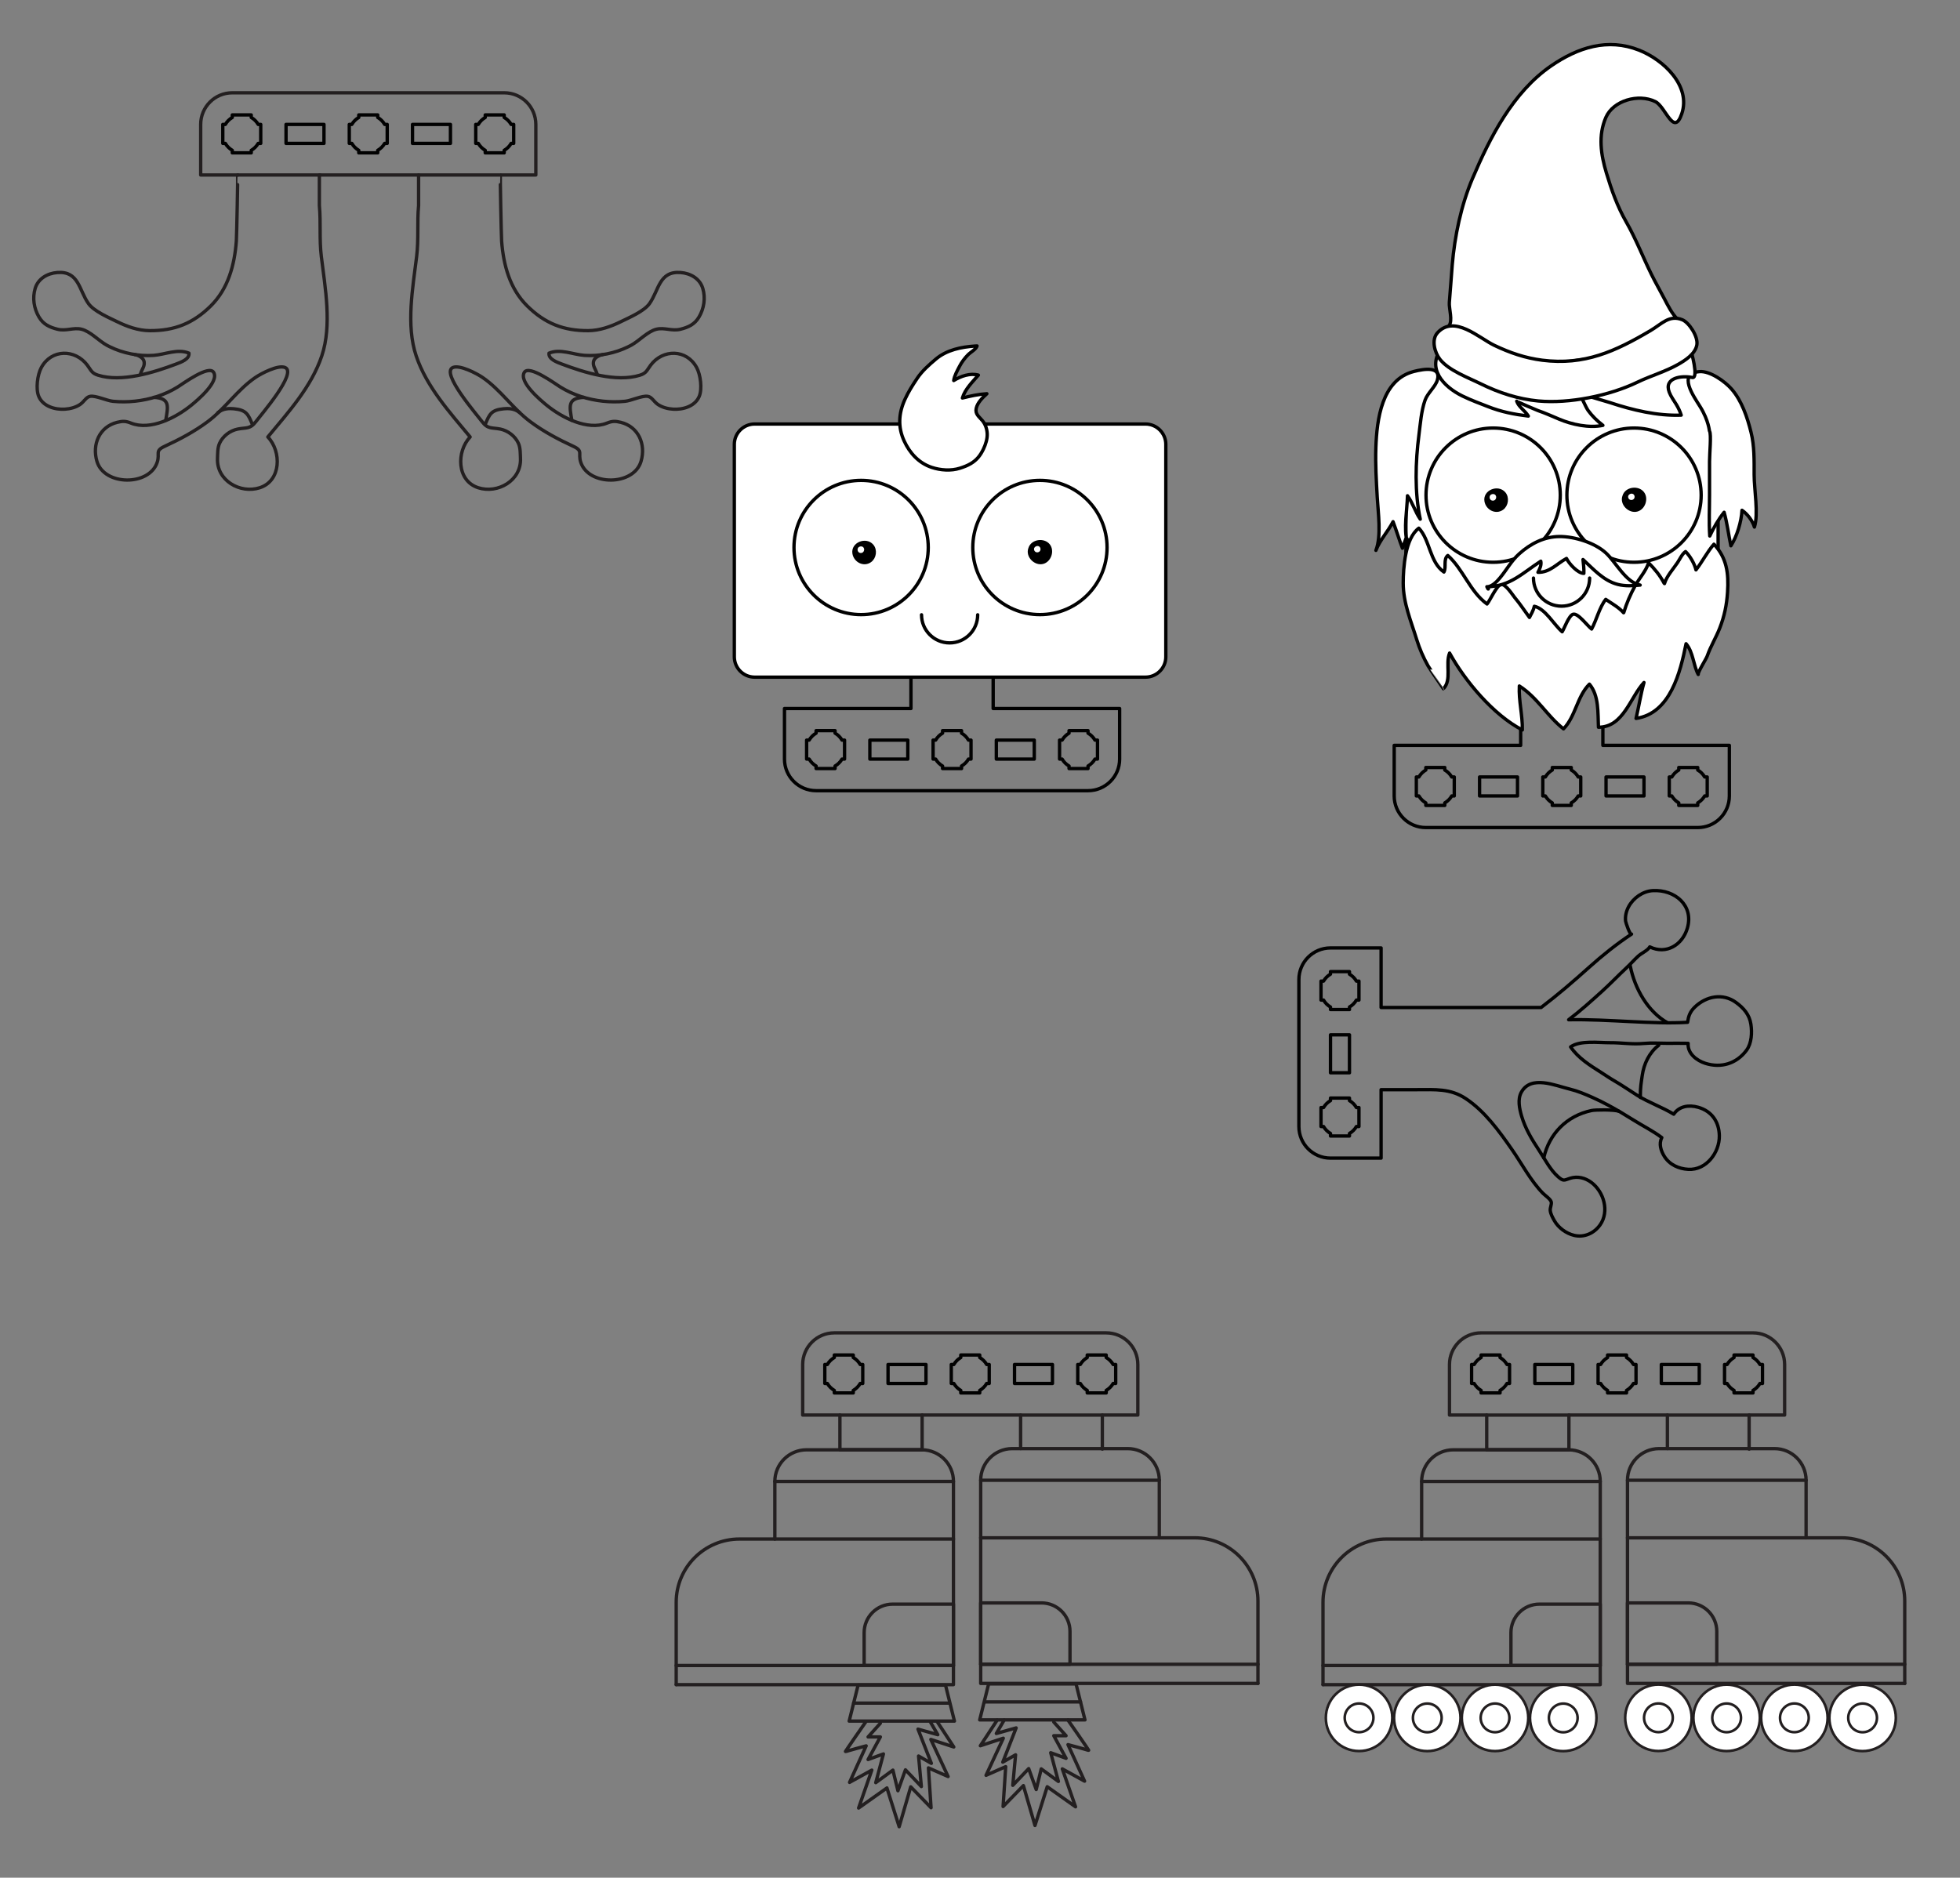 <?xml version="1.0" encoding="utf-8"?>
<!-- Generator: Adobe Illustrator 15.1.0, SVG Export Plug-In . SVG Version: 6.00 Build 0)  -->
<!DOCTYPE svg PUBLIC "-//W3C//DTD SVG 1.1//EN" "http://www.w3.org/Graphics/SVG/1.1/DTD/svg11.dtd">
<svg version="1.1" id="Layer_1" xmlns="http://www.w3.org/2000/svg" xmlns:xlink="http://www.w3.org/1999/xlink" x="0px" y="0px"
	 width="878.582px" height="841.89px" viewBox="0 0 878.582 841.89" enable-background="new 0 0 878.582 841.89"
	 xml:space="preserve">
<rect x="0" y="0" width="878.582" height="841.89" fill="#808080" stroke="none"/>
<path fill="none" stroke="#010101" stroke-width="1.5" stroke-linecap="round" stroke-linejoin="round" stroke-miterlimit="22.926" d="
	M609.158,505.091h-1.139c-0.747,1.291-1.823,2.367-3.113,3.114v1.138h-4.253h-4.252v-1.138c-1.291-0.747-2.366-1.823-3.113-3.114
	h-1.139v-4.252v-4.252h1.139c0.747-1.291,1.822-2.367,3.113-3.114v-1.138h4.252h4.253v1.138c1.29,0.747,2.366,1.823,3.113,3.114
	h1.139v4.252V505.091z"/>
<rect x="596.402" y="463.988" fill="none" stroke="#010101" stroke-width="1.5" stroke-linecap="round" stroke-linejoin="round" stroke-miterlimit="22.926" width="8.504" height="17.009"/>
<path fill="none" stroke="#010101" stroke-width="1.5" stroke-linecap="round" stroke-linejoin="round" stroke-miterlimit="22.926" d="
	M609.158,448.398h-1.139c-0.747,1.291-1.823,2.366-3.113,3.113v1.139h-4.253h-4.252v-1.139c-1.291-0.747-2.366-1.822-3.113-3.113
	h-1.139v-4.252v-4.253h1.139c0.747-1.29,1.822-2.366,3.113-3.113v-1.139h4.252h4.253v1.139c1.29,0.747,2.366,1.823,3.113,3.113
	h1.139v4.253V448.398z"/>
<path fill="none" stroke="#010101" stroke-width="1.5" stroke-linecap="round" stroke-linejoin="round" stroke-miterlimit="22.926" d="
	M361.569,331.841h1.138c0.747-1.291,1.823-2.367,3.114-3.114v-1.138h4.252h4.252v1.138c1.291,0.747,2.367,1.823,3.114,3.114h1.138
	v4.252v4.252h-1.138c-0.747,1.291-1.823,2.367-3.114,3.114v1.138h-4.252h-4.252v-1.138c-1.291-0.747-2.367-1.823-3.114-3.114h-1.138
	v-4.252V331.841z"/>
<rect x="389.916" y="331.842" fill="none" stroke="#010101" stroke-width="1.5" stroke-linecap="round" stroke-linejoin="round" stroke-miterlimit="22.926" width="17.008" height="8.504"/>
<rect x="446.609" y="331.842" fill="none" stroke="#010101" stroke-width="1.5" stroke-linecap="round" stroke-linejoin="round" stroke-miterlimit="22.926" width="17.008" height="8.504"/>
<path fill="none" stroke="#010101" stroke-width="1.5" stroke-linecap="round" stroke-linejoin="round" stroke-miterlimit="22.926" d="
	M474.955,331.841h1.139c0.746-1.291,1.822-2.367,3.113-3.114v-1.138h4.252h4.252v1.138c1.29,0.747,2.367,1.823,3.114,3.114h1.138
	v4.252v4.252h-1.138c-0.747,1.291-1.824,2.367-3.114,3.114v1.138h-4.252h-4.252v-1.138c-1.291-0.747-2.367-1.823-3.113-3.114h-1.139
	v-4.252V331.841z"/>
<path fill="none" stroke="#010101" stroke-width="1.5" stroke-linecap="round" stroke-linejoin="round" stroke-miterlimit="22.926" d="
	M445.191,301.695v15.973h56.693v22.677c0,7.826-6.348,14.173-14.173,14.173H365.821c-7.826,0-14.173-6.347-14.173-14.173v-22.677
	h56.693v-15.973"/>
<path fill="none" stroke="#010101" stroke-width="1.5" stroke-linecap="round" stroke-linejoin="round" stroke-miterlimit="22.926" d="
	M418.262,331.841h1.138c0.747-1.291,1.823-2.367,3.114-3.114v-1.138h4.252h4.252v1.138c1.291,0.747,2.367,1.823,3.114,3.114h1.138
	v4.252v4.252h-1.138c-0.747,1.291-1.823,2.367-3.114,3.114v1.138h-4.252h-4.252v-1.138c-1.291-0.747-2.367-1.823-3.114-3.114h-1.138
	v-4.252V331.841z"/>
<path fill="#FFFFFF" d="M513.484,190.119H338.267c-5.005,0-9.1,4.095-9.1,9.1v95.29c0,5.005,4.095,9.1,9.1,9.1h175.218
	c5.005,0,9.101-4.095,9.101-9.1v-95.29C522.585,194.214,518.489,190.119,513.484,190.119"/>
<path fill="none" stroke="#000000" stroke-width="1.5" stroke-linecap="round" stroke-linejoin="round" stroke-miterlimit="22.926" d="
	M513.484,190.119H338.267c-5.005,0-9.1,4.095-9.1,9.1v95.29c0,5.005,4.095,9.1,9.1,9.1h175.218c5.005,0,9.101-4.095,9.101-9.1
	v-95.29C522.585,194.214,518.489,190.119,513.484,190.119z"/>
<path d="M390.167,251.634c-2.985,2.139-6.979,0.028-7.571-3.463c-0.769-4.525,5.567-7.035,8.476-3.66
	C392.825,246.547,392.368,250.057,390.167,251.634"/>
<path fill="none" stroke="#000000" stroke-miterlimit="10" d="M390.167,251.634c-2.985,2.139-6.979,0.028-7.571-3.463
	c-0.769-4.525,5.567-7.035,8.476-3.66C392.825,246.547,392.368,250.057,390.167,251.634z"/>
<path fill="#FFFFFF" d="M387.309,245.971c-0.186-0.671-0.88-1.178-1.798-0.926c-1.854,0.509-1.219,3.236,0.708,2.865
	C387.095,247.74,387.521,246.735,387.309,245.971"/>
<path d="M470.818,249.035c-0.525,1.557-1.705,2.894-3.306,3.319c-3.491,0.928-7.397-2.906-6.053-6.474
	c1.091-3.656,6.522-4.341,8.739-1.487C471.214,245.7,471.343,247.478,470.818,249.035"/>
<path fill="none" stroke="#000000" stroke-miterlimit="10" d="M470.818,249.035c-0.525,1.557-1.705,2.894-3.306,3.319
	c-3.491,0.928-7.397-2.906-6.053-6.474c1.091-3.656,6.522-4.341,8.739-1.487C471.214,245.7,471.343,247.478,470.818,249.035z"/>
<path fill="#FFFFFF" d="M464.078,245.141c0.492-0.37,1.192-0.478,1.719-0.127c0.726,0.483,0.822,1.581,0.228,2.207
	c-0.46,0.484-1.269,0.588-1.836,0.237c-0.378-0.234-0.622-0.654-0.677-1.091C463.45,245.865,463.678,245.442,464.078,245.141"/>
<circle fill="none" stroke="#010101" stroke-width="1.5" stroke-linecap="round" stroke-linejoin="round" stroke-miterlimit="22.926" cx="386.002" cy="245.479" r="30.094"/>
<circle fill="none" stroke="#010101" stroke-width="1.5" stroke-linecap="round" stroke-linejoin="round" stroke-miterlimit="22.926" cx="466.154" cy="245.479" r="30.094"/>
<path fill="none" stroke="#010101" stroke-width="1.5" stroke-linecap="round" stroke-linejoin="round" stroke-miterlimit="22.926" d="
	M438.256,275.656L438.256,275.656c0,6.959-5.641,12.6-12.6,12.6h0.022c-6.959,0-12.6-5.641-12.6-12.6"/>
<path fill="none" stroke="#010101" stroke-width="1.5" stroke-linecap="round" stroke-linejoin="round" stroke-miterlimit="22.926" d="
	M500.118,620.296h-1.139c-0.747,1.291-1.822,2.367-3.113,3.114v1.138h-4.252h-4.252v-1.138c-1.29-0.747-2.367-1.823-3.114-3.114
	h-1.139v-4.252v-4.252h1.139c0.747-1.29,1.824-2.367,3.114-3.114v-1.138h4.252h4.252v1.138c1.291,0.747,2.366,1.824,3.113,3.114
	h1.139v4.252V620.296z"/>
<rect x="454.763" y="611.792" fill="none" stroke="#010101" stroke-width="1.5" stroke-linecap="round" stroke-linejoin="round" stroke-miterlimit="22.926" width="17.009" height="8.504"/>
<rect x="398.071" y="611.792" fill="none" stroke="#010101" stroke-width="1.5" stroke-linecap="round" stroke-linejoin="round" stroke-miterlimit="22.926" width="17.008" height="8.504"/>
<path fill="none" stroke="#010101" stroke-width="1.5" stroke-linecap="round" stroke-linejoin="round" stroke-miterlimit="22.926" d="
	M386.732,620.296h-1.138c-0.747,1.291-1.823,2.367-3.114,3.114v1.138h-4.252h-4.252v-1.138c-1.29-0.747-2.367-1.823-3.114-3.114
	h-1.138v-4.252v-4.252h1.138c0.747-1.29,1.824-2.367,3.114-3.114v-1.138h4.252h4.252v1.138c1.291,0.747,2.367,1.824,3.114,3.114
	h1.138v4.252V620.296z"/>
<path fill="none" stroke="#010101" stroke-width="1.5" stroke-linecap="round" stroke-linejoin="round" stroke-miterlimit="22.926" d="
	M443.425,620.296h-1.138c-0.747,1.291-1.823,2.367-3.114,3.114v1.138h-4.252h-4.252v-1.138c-1.29-0.747-2.367-1.823-3.114-3.114
	h-1.138v-4.252v-4.252h1.138c0.747-1.29,1.824-2.367,3.114-3.114v-1.138h4.252h4.252v1.138c1.291,0.747,2.367,1.824,3.114,3.114
	h1.138v4.252V620.296z"/>
<path fill="none" stroke="#231F20" stroke-width="1.5" stroke-linecap="round" stroke-linejoin="round" stroke-miterlimit="22.926" d="
	M494.13,649.721v-15.26h15.91v-22.67c0-7.83-6.34-14.181-14.17-14.181H373.98c-7.83,0-14.17,6.351-14.17,14.181v22.67h16.69v15.59
	h36.85v-15.59h44.14v15.015"/>
<line fill="none" stroke="#231F20" stroke-width="1.5" stroke-linecap="round" stroke-linejoin="round" stroke-miterlimit="22.926" x1="376.566" y1="650.056" x2="413.276" y2="650.056"/>
<line fill="none" stroke="#231F20" stroke-width="1.5" stroke-linecap="round" stroke-linejoin="round" stroke-miterlimit="22.926" x1="376.496" y1="634.466" x2="413.346" y2="634.466"/>
<line fill="none" stroke="#231F20" stroke-width="1.5" stroke-linecap="round" stroke-linejoin="round" stroke-miterlimit="22.926" x1="457.486" y1="634.466" x2="494.126" y2="634.466"/>
<path fill="none" stroke="#231F20" stroke-width="1.5" stroke-linecap="round" stroke-linejoin="round" stroke-miterlimit="22.926" d="
	M427.391,664.231v82.52h-124.28v-28.35c0-15.65,12.7-28.35,28.35-28.35h15.87v-25.82c0-7.83,6.35-14.18,14.18-14.18h51.84
	C421.121,650.132,427.391,656.451,427.391,664.231z"/>
<line fill="none" stroke="#231F20" stroke-width="1.5" stroke-linecap="round" stroke-linejoin="round" stroke-miterlimit="22.926" x1="347.331" y1="690.052" x2="427.391" y2="690.052"/>
<path fill="none" stroke="#231F20" stroke-width="1.5" stroke-linecap="round" stroke-linejoin="round" stroke-miterlimit="22.926" d="
	M427.388,719.242h-27.261c-7.05,0-12.766,5.716-12.766,12.767v14.743h40.027V719.242z"/>
<line fill="none" stroke="#231F20" stroke-width="1.5" stroke-linecap="round" stroke-linejoin="round" stroke-miterlimit="22.926" x1="347.331" y1="664.231" x2="427.388" y2="664.231"/>
<line fill="none" stroke="#231F20" stroke-width="1.5" stroke-linecap="round" stroke-linejoin="round" stroke-miterlimit="22.926" x1="303.11" y1="746.751" x2="303.11" y2="755.334"/>
<polyline fill="none" stroke="#231F20" stroke-width="1.5" stroke-linecap="round" stroke-linejoin="round" stroke-miterlimit="22.926" points="
	303.11,755.335 427.388,755.335 427.388,746.752 "/>
<polygon fill="none" stroke="#231F20" stroke-width="1.5" stroke-linecap="round" stroke-linejoin="round" stroke-miterlimit="22.926" points="
	427.833,771.686 380.646,771.686 384.646,755.557 423.833,755.557 "/>
<line fill="none" stroke="#231F20" stroke-width="1.5" stroke-linecap="round" stroke-linejoin="round" stroke-miterlimit="22.926" x1="382.646" y1="763.621" x2="425.5" y2="763.621"/>
<path fill="none" stroke="#231F20" stroke-width="1.5" stroke-linecap="round" stroke-linejoin="round" stroke-miterlimit="22.926" d="
	M388.264,771.783c0,0-9.696,13.875-9.304,13.625c0.392-0.25,9.304-2.625,9.304-2.625l-7.443,16.375l9.978-5.5l-5.925,17l12.694-9
	l5.485,17.375l5.191-17.875l9.108,9.375l-1.175-17.875l8.814,3.875l-7.737-16.625l10.284,3.375l-7.542-11.5"/>
<path fill="none" stroke="#231F20" stroke-width="1.5" stroke-linecap="round" stroke-linejoin="round" stroke-miterlimit="22.926" d="
	M394.625,772.658c-0.375,0.375-5.5,6.125-5.5,6.125h5.5l-5.5,10.125l6.875-2.5l-3.438,12.875l7.688-5.625l2.25,9.25l3.375-9.375
	l7.125,7.5l-1.25-13.688l5.732,3.281l-5.982-15.344l8.875,2.5l-3.5-6"/>
<path fill="none" stroke="#231F20" stroke-width="1.5" stroke-linecap="round" stroke-linejoin="round" stroke-miterlimit="22.926" d="
	M439.6,663.687v82.52h124.28v-28.35c0-15.65-12.7-28.35-28.351-28.35h-15.87v-25.82c0-7.83-6.35-14.18-14.18-14.18h-51.84
	C445.869,649.587,439.6,655.906,439.6,663.687z"/>
<line fill="none" stroke="#231F20" stroke-width="1.5" stroke-linecap="round" stroke-linejoin="round" stroke-miterlimit="22.926" x1="519.659" y1="689.507" x2="439.6" y2="689.507"/>
<path fill="none" stroke="#231F20" stroke-width="1.5" stroke-linecap="round" stroke-linejoin="round" stroke-miterlimit="22.926" d="
	M439.603,718.697h27.261c7.05,0,12.766,5.716,12.766,12.767v14.743h-40.027V718.697z"/>
<line fill="none" stroke="#231F20" stroke-width="1.5" stroke-linecap="round" stroke-linejoin="round" stroke-miterlimit="22.926" x1="519.659" y1="663.687" x2="439.603" y2="663.687"/>
<line fill="none" stroke="#231F20" stroke-width="1.5" stroke-linecap="round" stroke-linejoin="round" stroke-miterlimit="22.926" x1="563.88" y1="746.206" x2="563.88" y2="754.789"/>
<polyline fill="none" stroke="#231F20" stroke-width="1.5" stroke-linecap="round" stroke-linejoin="round" stroke-miterlimit="22.926" points="
	563.88,754.79 439.603,754.79 439.603,746.207 "/>
<polygon fill="none" stroke="#231F20" stroke-width="1.5" stroke-linecap="round" stroke-linejoin="round" stroke-miterlimit="22.926" points="
	439.158,771.141 486.345,771.141 482.345,755.012 443.158,755.012 "/>
<line fill="none" stroke="#231F20" stroke-width="1.5" stroke-linecap="round" stroke-linejoin="round" stroke-miterlimit="22.926" x1="484.345" y1="763.076" x2="441.49" y2="763.076"/>
<path fill="none" stroke="#231F20" stroke-width="1.5" stroke-linecap="round" stroke-linejoin="round" stroke-miterlimit="22.926" d="
	M478.727,771.237c0,0,9.696,13.875,9.304,13.625c-0.391-0.25-9.304-2.625-9.304-2.625l7.443,16.375l-9.979-5.5l5.926,17l-12.694-9
	l-5.485,17.375l-5.19-17.875l-9.108,9.375l1.175-17.875L442,795.987l7.736-16.625l-10.284,3.375l7.542-11.5"/>
<path fill="none" stroke="#231F20" stroke-width="1.5" stroke-linecap="round" stroke-linejoin="round" stroke-miterlimit="22.926" d="
	M472.365,772.112c0.375,0.375,5.5,6.125,5.5,6.125h-5.5l5.5,10.125l-6.875-2.5l3.438,12.875l-7.688-5.625l-2.25,9.25l-3.375-9.375
	l-7.125,7.5l1.25-13.687l-5.731,3.281l5.981-15.345l-8.875,2.5l3.5-6"/>
<path fill="none" stroke="#010101" stroke-width="1.5" stroke-linecap="round" stroke-linejoin="round" stroke-miterlimit="22.926" d="
	M790.048,620.296h-1.139c-0.747,1.291-1.823,2.367-3.114,3.114v1.138h-4.252h-4.252v-1.138c-1.29-0.747-2.366-1.823-3.113-3.114
	h-1.139v-4.252v-4.252h1.139c0.747-1.29,1.823-2.367,3.113-3.114v-1.138h4.252h4.252v1.138c1.291,0.747,2.367,1.824,3.114,3.114
	h1.139v4.252V620.296z"/>
<rect x="744.693" y="611.792" fill="none" stroke="#010101" stroke-width="1.5" stroke-linecap="round" stroke-linejoin="round" stroke-miterlimit="22.926" width="17.008" height="8.504"/>
<rect x="688" y="611.792" fill="none" stroke="#010101" stroke-width="1.5" stroke-linecap="round" stroke-linejoin="round" stroke-miterlimit="22.926" width="17.008" height="8.504"/>
<path fill="none" stroke="#010101" stroke-width="1.5" stroke-linecap="round" stroke-linejoin="round" stroke-miterlimit="22.926" d="
	M676.662,620.296h-1.139c-0.747,1.291-1.823,2.367-3.114,3.114v1.138h-4.252h-4.252v-1.138c-1.29-0.747-2.366-1.823-3.113-3.114
	h-1.139v-4.252v-4.252h1.139c0.747-1.29,1.823-2.367,3.113-3.114v-1.138h4.252h4.252v1.138c1.291,0.747,2.367,1.824,3.114,3.114
	h1.139v4.252V620.296z"/>
<path fill="none" stroke="#010101" stroke-width="1.5" stroke-linecap="round" stroke-linejoin="round" stroke-miterlimit="22.926" d="
	M733.354,620.296h-1.138c-0.747,1.291-1.823,2.367-3.114,3.114v1.138h-4.252h-4.252v-1.138c-1.291-0.747-2.367-1.823-3.114-3.114
	h-1.138v-4.252v-4.252h1.138c0.747-1.29,1.823-2.367,3.114-3.114v-1.138h4.252h4.252v1.138c1.291,0.747,2.367,1.824,3.114,3.114
	h1.138v4.252V620.296z"/>
<path fill="none" stroke="#231F20" stroke-width="1.5" stroke-linecap="round" stroke-linejoin="round" stroke-miterlimit="22.926" d="
	M784.06,649.721v-15.26h15.91v-22.67c0-7.83-6.341-14.18-14.17-14.18H663.909c-7.83,0-14.17,6.35-14.17,14.18v22.67h16.69v15.59
	h36.85v-15.59h44.14v15.015"/>
<line fill="none" stroke="#231F20" stroke-width="1.5" stroke-linecap="round" stroke-linejoin="round" stroke-miterlimit="22.926" x1="666.496" y1="650.056" x2="703.206" y2="650.056"/>
<line fill="none" stroke="#231F20" stroke-width="1.5" stroke-linecap="round" stroke-linejoin="round" stroke-miterlimit="22.926" x1="666.426" y1="634.466" x2="703.275" y2="634.466"/>
<line fill="none" stroke="#231F20" stroke-width="1.5" stroke-linecap="round" stroke-linejoin="round" stroke-miterlimit="22.926" x1="747.416" y1="634.466" x2="784.056" y2="634.466"/>
<path fill="none" stroke="#231F20" stroke-width="1.5" stroke-linecap="round" stroke-linejoin="round" stroke-miterlimit="22.926" d="
	M717.32,664.231v82.52H593.04v-28.35c0-15.65,12.7-28.35,28.351-28.35h15.87v-25.82c0-7.83,6.35-14.18,14.18-14.18h51.84
	C711.051,650.132,717.32,656.451,717.32,664.231z"/>
<line fill="none" stroke="#231F20" stroke-width="1.5" stroke-linecap="round" stroke-linejoin="round" stroke-miterlimit="22.926" x1="637.261" y1="690.052" x2="717.32" y2="690.052"/>
<path fill="none" stroke="#231F20" stroke-width="1.5" stroke-linecap="round" stroke-linejoin="round" stroke-miterlimit="22.926" d="
	M717.317,719.242h-27.262c-7.05,0-12.766,5.716-12.766,12.767v14.743h40.027V719.242z"/>
<line fill="none" stroke="#231F20" stroke-width="1.5" stroke-linecap="round" stroke-linejoin="round" stroke-miterlimit="22.926" x1="637.261" y1="664.231" x2="717.317" y2="664.231"/>
<line fill="none" stroke="#231F20" stroke-width="1.5" stroke-linecap="round" stroke-linejoin="round" stroke-miterlimit="22.926" x1="593.04" y1="746.751" x2="593.04" y2="755.334"/>
<polyline fill="none" stroke="#231F20" stroke-width="1.5" stroke-linecap="round" stroke-linejoin="round" stroke-miterlimit="22.926" points="
	593.04,755.335 717.317,755.335 717.317,746.752 "/>
<path fill="none" stroke="#231F20" stroke-width="1.5" stroke-linecap="round" stroke-linejoin="round" stroke-miterlimit="22.926" d="
	M729.529,663.687v82.52h124.279v-28.35c0-15.65-12.699-28.35-28.35-28.35h-15.87v-25.82c0-7.83-6.35-14.18-14.18-14.18h-51.84
	C735.799,649.587,729.529,655.906,729.529,663.687z"/>
<line fill="none" stroke="#231F20" stroke-width="1.5" stroke-linecap="round" stroke-linejoin="round" stroke-miterlimit="22.926" x1="809.589" y1="689.507" x2="729.529" y2="689.507"/>
<path fill="none" stroke="#231F20" stroke-width="1.5" stroke-linecap="round" stroke-linejoin="round" stroke-miterlimit="22.926" d="
	M729.532,718.697h27.261c7.051,0,12.767,5.716,12.767,12.767v14.743h-40.027V718.697z"/>
<line fill="none" stroke="#231F20" stroke-width="1.5" stroke-linecap="round" stroke-linejoin="round" stroke-miterlimit="22.926" x1="809.589" y1="663.687" x2="729.532" y2="663.687"/>
<line fill="none" stroke="#231F20" stroke-width="1.5" stroke-linecap="round" stroke-linejoin="round" stroke-miterlimit="22.926" x1="853.81" y1="746.206" x2="853.81" y2="754.789"/>
<polyline fill="none" stroke="#231F20" stroke-width="1.5" stroke-linecap="round" stroke-linejoin="round" stroke-miterlimit="22.926" points="
	853.81,754.79 729.532,754.79 729.532,746.207 "/>
<g>
	<defs>
		<rect id="SVGID_1_" x="685.262" y="754.79" width="30.95" height="30.95"/>
	</defs>
	<clipPath id="SVGID_2_">
		<use xlink:href="#SVGID_1_"  overflow="visible"/>
	</clipPath>
	<path clip-path="url(#SVGID_2_)" fill="#FFFFFF" d="M715.63,770.265c0,8.225-6.667,14.894-14.893,14.894
		s-14.894-6.669-14.894-14.894s6.668-14.894,14.894-14.894S715.63,762.04,715.63,770.265"/>
	
		<circle clip-path="url(#SVGID_2_)" fill="none" stroke="#231F20" stroke-width="1.164" stroke-linecap="round" stroke-linejoin="round" stroke-miterlimit="22.926" cx="700.737" cy="770.265" r="14.893"/>
	<path clip-path="url(#SVGID_2_)" fill="#FFFFFF" d="M707.175,770.265c0,3.556-2.882,6.438-6.438,6.438s-6.438-2.882-6.438-6.438
		c0-3.555,2.882-6.437,6.438-6.437S707.175,766.71,707.175,770.265"/>
	
		<circle clip-path="url(#SVGID_2_)" fill="none" stroke="#231F20" stroke-width="1.164" stroke-linecap="round" stroke-linejoin="round" stroke-miterlimit="22.926" cx="700.737" cy="770.265" r="6.438"/>
</g>
<g>
	<defs>
		<rect id="SVGID_3_" x="654.683" y="754.763" width="30.95" height="30.95"/>
	</defs>
	<clipPath id="SVGID_4_">
		<use xlink:href="#SVGID_3_"  overflow="visible"/>
	</clipPath>
	<path clip-path="url(#SVGID_4_)" fill="#FFFFFF" d="M685.051,770.237c0,8.226-6.668,14.894-14.894,14.894
		c-8.225,0-14.893-6.668-14.893-14.894c0-8.225,6.668-14.893,14.893-14.893C678.383,755.345,685.051,762.013,685.051,770.237"/>
	
		<circle clip-path="url(#SVGID_4_)" fill="none" stroke="#231F20" stroke-width="1.164" stroke-linecap="round" stroke-linejoin="round" stroke-miterlimit="22.926" cx="670.158" cy="770.237" r="14.893"/>
	<path clip-path="url(#SVGID_4_)" fill="#FFFFFF" d="M676.595,770.237c0,3.556-2.882,6.438-6.437,6.438
		c-3.556,0-6.438-2.882-6.438-6.438c0-3.555,2.883-6.437,6.438-6.437C673.713,763.801,676.595,766.683,676.595,770.237"/>
	
		<circle clip-path="url(#SVGID_4_)" fill="none" stroke="#231F20" stroke-width="1.164" stroke-linecap="round" stroke-linejoin="round" stroke-miterlimit="22.926" cx="670.157" cy="770.237" r="6.438"/>
</g>
<g>
	<defs>
		<rect id="SVGID_5_" x="624.314" y="754.776" width="30.95" height="30.95"/>
	</defs>
	<clipPath id="SVGID_6_">
		<use xlink:href="#SVGID_5_"  overflow="visible"/>
	</clipPath>
	<path clip-path="url(#SVGID_6_)" fill="#FFFFFF" d="M654.683,770.251c0,8.226-6.668,14.894-14.894,14.894
		c-8.225,0-14.893-6.668-14.893-14.894c0-8.225,6.668-14.893,14.893-14.893C648.015,755.358,654.683,762.026,654.683,770.251"/>
	
		<circle clip-path="url(#SVGID_6_)" fill="none" stroke="#231F20" stroke-width="1.164" stroke-linecap="round" stroke-linejoin="round" stroke-miterlimit="22.926" cx="639.79" cy="770.251" r="14.893"/>
	<path clip-path="url(#SVGID_6_)" fill="#FFFFFF" d="M646.227,770.251c0,3.556-2.882,6.438-6.437,6.438
		c-3.556,0-6.438-2.882-6.438-6.438c0-3.555,2.883-6.437,6.438-6.437C643.345,763.814,646.227,766.696,646.227,770.251"/>
	
		<circle clip-path="url(#SVGID_6_)" fill="none" stroke="#231F20" stroke-width="1.164" stroke-linecap="round" stroke-linejoin="round" stroke-miterlimit="22.926" cx="639.789" cy="770.251" r="6.438"/>
</g>
<g>
	<defs>
		<rect id="SVGID_7_" x="593.734" y="754.749" width="30.951" height="30.95"/>
	</defs>
	<clipPath id="SVGID_8_">
		<use xlink:href="#SVGID_7_"  overflow="visible"/>
	</clipPath>
	<path clip-path="url(#SVGID_8_)" fill="#FFFFFF" d="M624.104,770.224c0,8.226-6.668,14.894-14.894,14.894
		s-14.894-6.668-14.894-14.894c0-8.225,6.668-14.893,14.894-14.893S624.104,761.999,624.104,770.224"/>
	
		<circle clip-path="url(#SVGID_8_)" fill="none" stroke="#231F20" stroke-width="1.164" stroke-linecap="round" stroke-linejoin="round" stroke-miterlimit="22.926" cx="609.21" cy="770.224" r="14.894"/>
	<path clip-path="url(#SVGID_8_)" fill="#FFFFFF" d="M615.647,770.224c0,3.556-2.882,6.438-6.438,6.438
		c-3.555,0-6.438-2.882-6.438-6.438c0-3.555,2.883-6.437,6.438-6.437C612.766,763.787,615.647,766.669,615.647,770.224"/>
	
		<circle clip-path="url(#SVGID_8_)" fill="none" stroke="#231F20" stroke-width="1.164" stroke-linecap="round" stroke-linejoin="round" stroke-miterlimit="22.926" cx="609.21" cy="770.224" r="6.438"/>
</g>
<g>
	<defs>
		<rect id="SVGID_9_" x="819.446" y="754.77" width="30.95" height="30.95"/>
	</defs>
	<clipPath id="SVGID_10_">
		<use xlink:href="#SVGID_9_"  overflow="visible"/>
	</clipPath>
	<path clip-path="url(#SVGID_10_)" fill="#FFFFFF" d="M849.814,770.244c0,8.226-6.668,14.894-14.894,14.894
		c-8.225,0-14.894-6.668-14.894-14.894c0-8.225,6.669-14.893,14.894-14.893C843.146,755.352,849.814,762.02,849.814,770.244"/>
	
		<circle clip-path="url(#SVGID_10_)" fill="none" stroke="#231F20" stroke-width="1.164" stroke-linecap="round" stroke-linejoin="round" stroke-miterlimit="22.926" cx="834.921" cy="770.244" r="14.894"/>
	<path clip-path="url(#SVGID_10_)" fill="#FFFFFF" d="M841.358,770.244c0,3.556-2.882,6.438-6.437,6.438
		c-3.556,0-6.438-2.882-6.438-6.438c0-3.555,2.883-6.437,6.438-6.437C838.477,763.808,841.358,766.689,841.358,770.244"/>
	
		<circle clip-path="url(#SVGID_10_)" fill="none" stroke="#231F20" stroke-width="1.164" stroke-linecap="round" stroke-linejoin="round" stroke-miterlimit="22.926" cx="834.921" cy="770.244" r="6.438"/>
</g>
<g>
	<defs>
		<rect id="SVGID_11_" x="788.866" y="754.742" width="30.95" height="30.95"/>
	</defs>
	<clipPath id="SVGID_12_">
		<use xlink:href="#SVGID_11_"  overflow="visible"/>
	</clipPath>
	<path clip-path="url(#SVGID_12_)" fill="#FFFFFF" d="M819.234,770.217c0,8.226-6.667,14.894-14.893,14.894
		c-8.225,0-14.894-6.668-14.894-14.894c0-8.225,6.669-14.893,14.894-14.893C812.567,755.324,819.234,761.992,819.234,770.217"/>
	
		<circle clip-path="url(#SVGID_12_)" fill="none" stroke="#231F20" stroke-width="1.164" stroke-linecap="round" stroke-linejoin="round" stroke-miterlimit="22.926" cx="804.341" cy="770.217" r="14.893"/>
	<path clip-path="url(#SVGID_12_)" fill="#FFFFFF" d="M810.779,770.217c0,3.556-2.882,6.438-6.438,6.438
		c-3.555,0-6.438-2.882-6.438-6.438c0-3.555,2.883-6.437,6.438-6.437C807.897,763.78,810.779,766.662,810.779,770.217"/>
	
		<circle clip-path="url(#SVGID_12_)" fill="none" stroke="#231F20" stroke-width="1.164" stroke-linecap="round" stroke-linejoin="round" stroke-miterlimit="22.926" cx="804.342" cy="770.217" r="6.438"/>
</g>
<g>
	<defs>
		<rect id="SVGID_13_" x="758.498" y="754.756" width="30.95" height="30.95"/>
	</defs>
	<clipPath id="SVGID_14_">
		<use xlink:href="#SVGID_13_"  overflow="visible"/>
	</clipPath>
	<path clip-path="url(#SVGID_14_)" fill="#FFFFFF" d="M788.866,770.23c0,8.226-6.667,14.894-14.893,14.894
		s-14.894-6.668-14.894-14.894c0-8.225,6.668-14.893,14.894-14.893S788.866,762.006,788.866,770.23"/>
	
		<circle clip-path="url(#SVGID_14_)" fill="none" stroke="#231F20" stroke-width="1.164" stroke-linecap="round" stroke-linejoin="round" stroke-miterlimit="22.926" cx="773.973" cy="770.23" r="14.893"/>
	<path clip-path="url(#SVGID_14_)" fill="#FFFFFF" d="M780.411,770.23c0,3.556-2.882,6.438-6.438,6.438s-6.438-2.882-6.438-6.438
		c0-3.555,2.882-6.437,6.438-6.437S780.411,766.676,780.411,770.23"/>
	
		<circle clip-path="url(#SVGID_14_)" fill="none" stroke="#231F20" stroke-width="1.164" stroke-linecap="round" stroke-linejoin="round" stroke-miterlimit="22.926" cx="773.974" cy="770.23" r="6.438"/>
</g>
<g>
	<defs>
		<rect id="SVGID_15_" x="727.919" y="754.729" width="30.95" height="30.95"/>
	</defs>
	<clipPath id="SVGID_16_">
		<use xlink:href="#SVGID_15_"  overflow="visible"/>
	</clipPath>
	<path clip-path="url(#SVGID_16_)" fill="#FFFFFF" d="M758.287,770.204c0,8.225-6.668,14.893-14.894,14.893
		c-8.225,0-14.893-6.668-14.893-14.893c0-8.226,6.668-14.894,14.893-14.894C751.619,755.311,758.287,761.979,758.287,770.204"/>
	
		<circle clip-path="url(#SVGID_16_)" fill="none" stroke="#231F20" stroke-width="1.164" stroke-linecap="round" stroke-linejoin="round" stroke-miterlimit="22.926" cx="743.394" cy="770.204" r="14.893"/>
	<path clip-path="url(#SVGID_16_)" fill="#FFFFFF" d="M749.831,770.204c0,3.555-2.882,6.437-6.437,6.437
		c-3.556,0-6.438-2.882-6.438-6.437c0-3.556,2.883-6.438,6.438-6.438C746.949,763.767,749.831,766.648,749.831,770.204"/>
	
		<circle clip-path="url(#SVGID_16_)" fill="none" stroke="#231F20" stroke-width="1.164" stroke-linecap="round" stroke-linejoin="round" stroke-miterlimit="22.926" cx="743.394" cy="770.204" r="6.438"/>
</g>
<path fill="none" stroke="#010101" stroke-width="1.5" stroke-linecap="round" stroke-linejoin="round" stroke-miterlimit="22.926" d="
	M730.75,433.033c2.061,10.421,8.01,20.634,16.75,25.563"/>
<path fill="none" stroke="#010101" stroke-width="1.5" stroke-linecap="round" stroke-linejoin="round" stroke-miterlimit="22.926" d="
	M735.278,492.041c0-4.883,0.421-6.591,0.857-9.781c0.712-5.211,3.149-10.348,7.384-13.596"/>
<path fill="none" stroke="#010101" stroke-width="1.5" stroke-linecap="round" stroke-linejoin="round" stroke-miterlimit="22.926" d="
	M230.264,64.287h-1.138c-0.747,1.291-1.823,2.367-3.114,3.114v1.138h-4.252h-4.252V67.4c-1.29-0.747-2.367-1.823-3.114-3.114h-1.138
	v-4.252v-4.252h1.138c0.747-1.29,1.824-2.367,3.114-3.114V51.53h4.252h4.252v1.138c1.291,0.747,2.367,1.824,3.114,3.114h1.138v4.252
	V64.287z"/>
<rect x="184.909" y="55.783" fill="none" stroke="#010101" stroke-width="1.5" stroke-linecap="round" stroke-linejoin="round" stroke-miterlimit="22.926" width="17.008" height="8.504"/>
<rect x="128.216" y="55.783" fill="none" stroke="#010101" stroke-width="1.5" stroke-linecap="round" stroke-linejoin="round" stroke-miterlimit="22.926" width="17.008" height="8.504"/>
<path fill="none" stroke="#010101" stroke-width="1.5" stroke-linecap="round" stroke-linejoin="round" stroke-miterlimit="22.926" d="
	M116.878,64.287h-1.138c-0.747,1.291-1.823,2.367-3.114,3.114v1.138h-4.252h-4.252V67.4c-1.29-0.747-2.367-1.823-3.114-3.114H99.87
	v-4.252v-4.252h1.138c0.747-1.29,1.824-2.367,3.114-3.114V51.53h4.252h4.252v1.138c1.291,0.747,2.367,1.824,3.114,3.114h1.138v4.252
	V64.287z"/>
<path fill="none" stroke="#010101" stroke-width="1.5" stroke-linecap="round" stroke-linejoin="round" stroke-miterlimit="22.926" d="
	M173.571,64.287h-1.138c-0.747,1.291-1.823,2.367-3.114,3.114v1.138h-4.252h-4.252V67.4c-1.29-0.747-2.367-1.823-3.114-3.114h-1.138
	v-4.252v-4.252h1.138c0.747-1.29,1.824-2.367,3.114-3.114V51.53h4.252h4.252v1.138c1.291,0.747,2.367,1.824,3.114,3.114h1.138v4.252
	V64.287z"/>
<line fill="none" stroke="#231F20" stroke-width="1.5" stroke-linecap="round" stroke-linejoin="round" stroke-miterlimit="22.926" x1="106.642" y1="78.457" x2="143.492" y2="78.457"/>
<line fill="none" stroke="#231F20" stroke-width="1.5" stroke-linecap="round" stroke-linejoin="round" stroke-miterlimit="22.926" x1="187.632" y1="78.457" x2="224.272" y2="78.457"/>
<path fill="none" stroke="#231F20" stroke-width="1.5" stroke-linecap="round" stroke-linejoin="round" stroke-miterlimit="22.926" d="
	M143.496,78.452h44.14v13.691c-0.706,7.621,0.081,15.034-0.87,22.816c-1.723,14.098-4.833,30.84-0.223,44.582
	c4.683,13.963,14.979,25.24,24.2,36.377c-6.216,6.529-6.046,19.682,3.659,22.778c8.761,2.795,19.319-3.239,18.904-13.146
	c-0.092-2.198-0.008-4.719-0.908-6.75c-1.423-3.214-4.688-5.716-8.118-6.412c-3.887-0.789-5.578,0.178-8.295-3.483
	c-2.15-2.896-18.548-21.764-12.985-24.127c3.096-1.315,10.634,2.644,13.225,4.403c8.156,5.541,13.643,14.049,21.496,19.893
	c5.958,4.435,12.539,7.934,19.27,11.035c4.558,2.099,2.009,3.106,3.331,7.14c3.54,10.785,23.749,10.643,27.018-0.375
	c2.281-7.687-1.164-15.57-9.095-17.522c-2.479-0.611-3.829-0.586-6.189,0.359c-8.699,3.483-20.2-2.467-27.057-8.069
	c-2.537-2.073-12.591-10.446-9.963-14.692c2.142-3.464,13.688,5.05,16.132,6.565c5.748,3.563,12.377,5.64,19.083,6.359
	c3.291,0.353,6.621,0.378,9.915,0.053c2.799-0.277,7.629-2.628,10.172-2.232c1.928,0.301,2.69,2.411,4.638,3.698
	c1.966,1.298,4.41,1.914,6.739,2.065c4.445,0.287,9.822-1.268,11.709-5.717c1.423-3.355,0.604-9.737-1.157-12.965
	c-4.549-8.337-15.134-8.303-20.585-1.075c-1.712,2.27-1.907,3.604-4.815,4.518c-10.591,3.328-25.086-1.23-35.006-4.985
	c-2.059-0.78-6.097-2.161-5.766-4.886c5.04-2.129,10.724,0.619,15.856,0.986c6.627,0.472,13.671-0.925,19.673-3.876
	c0.441-0.217,0.877-0.442,1.307-0.676c3.588-1.953,7.387-6.228,11.361-7.184c3.57-0.859,6.918,0.982,10.747,0.015
	c3.561-0.899,6.334-2.171,8.284-5.469c2.288-3.87,2.987-8.541,1.705-12.844c-1.283-4.304-5.408-6.782-9.98-7.116
	c-9.624-0.704-9.623,7.873-13.904,13.928c-2.433,3.44-9.123,6.286-12.81,8.094c-4.551,2.231-9.527,4.02-14.653,4.049
	c-11.116,0.062-19.458-3.282-27.343-11.065c-7.85-7.748-10.664-18.383-11.483-29.078c-0.156-2.046-0.716-29.659-0.579-29.659h15.91
	v-22.67c0-7.83-6.34-14.18-14.17-14.18h-121.89c-7.83,0-14.17,6.35-14.17,14.18v22.67h16.69"/>
<path fill="none" stroke="#231F20" stroke-width="1.5" stroke-linecap="round" stroke-linejoin="round" stroke-miterlimit="22.926" d="
	M143.16,78.452v13.691c0.705,7.621-0.081,15.034,0.87,22.816c1.723,14.098,4.833,30.84,0.223,44.582
	c-4.684,13.963-14.979,25.24-24.2,36.377c6.216,6.529,6.046,19.682-3.659,22.778c-8.761,2.795-19.319-3.239-18.904-13.146
	c0.092-2.198,0.008-4.719,0.907-6.75c1.424-3.214,4.689-5.716,8.119-6.412c3.886-0.789,5.577,0.178,8.295-3.483
	c2.15-2.896,18.548-21.764,12.985-24.127c-3.096-1.315-10.635,2.644-13.225,4.403c-8.156,5.541-13.643,14.049-21.496,19.893
	c-5.958,4.435-12.539,7.934-19.27,11.035c-4.558,2.099-2.01,3.106-3.331,7.14c-3.54,10.785-23.749,10.643-27.018-0.375
	c-2.282-7.687,1.163-15.57,9.095-17.522c2.479-0.611,3.829-0.586,6.189,0.359c8.699,3.483,20.2-2.467,27.057-8.069
	c2.537-2.073,12.591-10.446,9.963-14.692c-2.143-3.464-13.688,5.05-16.132,6.565c-5.748,3.563-12.377,5.64-19.083,6.359
	c-3.291,0.353-6.621,0.378-9.915,0.053c-2.799-0.277-7.629-2.628-10.173-2.232c-1.927,0.301-2.689,2.411-4.637,3.698
	c-1.967,1.298-4.41,1.914-6.739,2.065c-4.445,0.287-9.822-1.268-11.709-5.717c-1.423-3.355-0.604-9.737,1.157-12.965
	c4.549-8.337,15.134-8.303,20.585-1.075c1.712,2.27,1.907,3.604,4.815,4.518c10.591,3.328,25.086-1.23,35.005-4.985
	c2.06-0.78,6.098-2.161,5.767-4.886c-5.04-2.129-10.724,0.619-15.857,0.986c-6.626,0.472-13.67-0.925-19.672-3.876
	c-0.441-0.217-0.877-0.442-1.307-0.676c-3.588-1.953-7.387-6.228-11.361-7.184c-3.57-0.859-6.918,0.982-10.747,0.015
	c-3.561-0.899-6.335-2.171-8.285-5.469c-2.287-3.87-2.986-8.541-1.704-12.844c1.283-4.304,5.408-6.782,9.98-7.116
	c9.623-0.704,9.622,7.873,13.904,13.928c2.433,3.44,9.123,6.286,12.81,8.094c4.551,2.231,9.527,4.02,14.653,4.049
	c11.116,0.062,19.458-3.282,27.343-11.065c7.85-7.748,10.664-18.383,11.483-29.078c0.156-2.046,0.715-29.659,0.579-29.659"/>
<path fill="none" stroke="#231F20" stroke-width="1.5" stroke-linecap="round" stroke-linejoin="round" stroke-miterlimit="22.926" d="
	M256.333,188.449c-1.019-6.129-2.125-9.905,5.318-10.285"/>
<path fill="none" stroke="#231F20" stroke-width="1.5" stroke-linecap="round" stroke-linejoin="round" stroke-miterlimit="22.926" d="
	M267.667,167.783c-0.485-2.153-2.416-3.883-1.424-6.258c0.544-1.3,2.549-2.319,3.882-2.525"/>
<path fill="none" stroke="#231F20" stroke-width="1.5" stroke-linecap="round" stroke-linejoin="round" stroke-miterlimit="22.926" d="
	M217.5,190.283c1.894-4.553,2.696-6.465,8.252-7.003c1.944-0.188,4.873-0.246,7.232,1.757"/>
<path fill="none" stroke="#231F20" stroke-width="1.5" stroke-linecap="round" stroke-linejoin="round" stroke-miterlimit="22.926" d="
	M74.292,188.449c1.019-6.129,2.125-9.905-5.318-10.285"/>
<path fill="none" stroke="#231F20" stroke-width="1.5" stroke-linecap="round" stroke-linejoin="round" stroke-miterlimit="22.926" d="
	M62.958,167.783c0.485-2.153,2.416-3.883,1.424-6.258c-0.544-1.3-2.549-2.319-3.882-2.525"/>
<path fill="none" stroke="#231F20" stroke-width="1.5" stroke-linecap="round" stroke-linejoin="round" stroke-miterlimit="22.926" d="
	M113.125,190.283c-1.894-4.553-2.696-6.465-8.252-7.003c-1.944-0.188-4.873-0.246-7.232,1.757"/>
<path fill="#FFFFFF" d="M437.101,155.155c-6.2,0.401-12.692,1.721-17.579,5.83c-3.046,2.567-6.155,5.305-8.373,8.622
	c-2.08,3.111-4.023,6.153-5.562,9.579c-2.802,6.236-3.147,12.316-0.291,18.536c2.485,5.412,6.576,9.915,12.333,11.829
	c3.942,1.311,8.642,1.657,12.651,0.382c1.707-0.542,3.321-1.149,4.867-2.064c2.736-1.62,4.36-3.744,5.713-6.592
	c0.947-1.995,1.764-4.522,1.665-6.763c-0.097-2.157-0.801-4.269-2.175-5.934c-1.47-1.781-3.354-2.917-2.745-5.544
	c0.603-2.595,2.867-4.767,4.762-6.495c-3.872,0.23-7.201,1.004-10.965,1.914c1.143-3.959,4.557-7.232,7.162-10.264
	c-3.73-1.027-7.903,0.486-11.05,2.423c0.274-2.167,1.637-4.483,2.621-6.409c0.957-1.874,2.335-3.664,3.814-5.169
	c1.073-1.091,3.646-2.477,4.018-3.928C437.682,155.122,437.393,155.136,437.101,155.155"/>
<path fill="none" stroke="#000000" stroke-width="1.5" stroke-linecap="round" stroke-linejoin="round" stroke-miterlimit="22.926" d="
	M437.101,155.155c-6.2,0.401-12.692,1.721-17.579,5.83c-3.046,2.567-6.155,5.305-8.373,8.622c-2.08,3.111-4.023,6.153-5.562,9.579
	c-2.802,6.236-3.147,12.316-0.291,18.536c2.485,5.412,6.576,9.915,12.333,11.829c3.942,1.311,8.642,1.657,12.651,0.382
	c1.707-0.542,3.321-1.149,4.867-2.064c2.736-1.62,4.36-3.744,5.713-6.592c0.947-1.995,1.764-4.522,1.665-6.763
	c-0.097-2.157-0.801-4.269-2.175-5.934c-1.47-1.781-3.354-2.917-2.745-5.544c0.603-2.595,2.867-4.767,4.762-6.495
	c-3.872,0.23-7.201,1.004-10.965,1.914c1.143-3.959,4.557-7.232,7.162-10.264c-3.73-1.027-7.903,0.486-11.05,2.423
	c0.274-2.167,1.637-4.483,2.621-6.409c0.957-1.874,2.335-3.664,3.814-5.169c1.073-1.091,3.646-2.477,4.018-3.928
	C437.682,155.122,437.393,155.136,437.101,155.155z"/>
<path fill="none" stroke="#010101" stroke-width="1.5" stroke-linecap="round" stroke-linejoin="round" stroke-miterlimit="22.926" d="
	M634.878,348.371h1.138c0.747-1.291,1.823-2.367,3.114-3.114v-1.138h4.252h4.252v1.138c1.291,0.747,2.367,1.823,3.114,3.114h1.138
	v4.252v4.252h-1.138c-0.747,1.291-1.823,2.367-3.114,3.114v1.138h-4.252h-4.252v-1.138c-1.291-0.747-2.367-1.823-3.114-3.114h-1.138
	v-4.252V348.371z"/>
<rect x="663.224" y="348.372" fill="none" stroke="#010101" stroke-width="1.5" stroke-linecap="round" stroke-linejoin="round" stroke-miterlimit="22.926" width="17.009" height="8.504"/>
<rect x="719.917" y="348.372" fill="none" stroke="#010101" stroke-width="1.5" stroke-linecap="round" stroke-linejoin="round" stroke-miterlimit="22.926" width="17.008" height="8.504"/>
<path fill="none" stroke="#010101" stroke-width="1.5" stroke-linecap="round" stroke-linejoin="round" stroke-miterlimit="22.926" d="
	M748.264,348.371h1.138c0.747-1.291,1.823-2.367,3.114-3.114v-1.138h4.252h4.252v1.138c1.291,0.747,2.367,1.823,3.114,3.114h1.138
	v4.252v4.252h-1.138c-0.747,1.291-1.823,2.367-3.114,3.114v1.138h-4.252h-4.252v-1.138c-1.291-0.747-2.367-1.823-3.114-3.114h-1.138
	v-4.252V348.371z"/>
<path fill="none" stroke="#010101" stroke-width="1.5" stroke-linecap="round" stroke-linejoin="round" stroke-miterlimit="22.926" d="
	M718.5,318.225v15.973h56.693v22.677c0,7.826-6.348,14.173-14.174,14.173H639.13c-7.826,0-14.173-6.347-14.173-14.173v-22.677
	h56.692v-15.973"/>
<path fill="none" stroke="#010101" stroke-width="1.5" stroke-linecap="round" stroke-linejoin="round" stroke-miterlimit="22.926" d="
	M691.57,348.371h1.139c0.747-1.291,1.822-2.367,3.113-3.114v-1.138h4.252h4.252v1.138c1.291,0.747,2.367,1.823,3.114,3.114h1.139
	v4.252v4.252h-1.139c-0.747,1.291-1.823,2.367-3.114,3.114v1.138h-4.252h-4.252v-1.138c-1.291-0.747-2.366-1.823-3.113-3.114h-1.139
	v-4.252V348.371z"/>
<path fill="#FFFFFF" d="M746.689,166.648h-93.012c-12.902,0-23.461,10.557-23.461,23.461v71.853c0,12.903,10.559,23.46,23.461,23.46
	h93.012c12.902,0,23.461-10.557,23.461-23.46v-71.853C770.15,177.206,759.592,166.648,746.689,166.648"/>
<path fill="none" stroke="#000000" stroke-width="1.5" stroke-linecap="round" stroke-linejoin="round" stroke-miterlimit="22.926" d="
	M746.689,166.648h-93.012c-12.902,0-23.461,10.557-23.461,23.461v71.853c0,12.903,10.559,23.46,23.461,23.46h93.012
	c12.902,0,23.461-10.557,23.461-23.46v-71.853C770.15,177.206,759.592,166.648,746.689,166.648z"/>
<path d="M673.476,228.164c-2.984,2.139-6.979,0.028-7.571-3.463c-0.769-4.525,5.568-7.035,8.477-3.66
	C676.134,223.077,675.677,226.586,673.476,228.164"/>
<path fill="none" stroke="#000000" stroke-miterlimit="10" d="M673.476,228.164c-2.984,2.139-6.979,0.028-7.571-3.463
	c-0.769-4.525,5.568-7.035,8.477-3.66C676.134,223.077,675.677,226.586,673.476,228.164z"/>
<path fill="#FFFFFF" d="M670.617,222.5c-0.186-0.671-0.88-1.178-1.798-0.926c-1.854,0.509-1.219,3.236,0.708,2.865
	C670.403,224.27,670.829,223.265,670.617,222.5"/>
<path d="M737.127,225.564c-0.525,1.557-1.705,2.894-3.306,3.319c-3.492,0.928-7.397-2.906-6.053-6.474
	c1.091-3.656,6.521-4.341,8.739-1.487C737.522,222.229,737.651,224.007,737.127,225.564"/>
<path fill="none" stroke="#000000" stroke-miterlimit="10" d="M737.127,225.564c-0.525,1.557-1.705,2.894-3.306,3.319
	c-3.492,0.928-7.397-2.906-6.053-6.474c1.091-3.656,6.521-4.341,8.739-1.487C737.522,222.229,737.651,224.007,737.127,225.564z"/>
<path fill="#FFFFFF" d="M730.387,221.67c0.492-0.37,1.192-0.478,1.719-0.127c0.726,0.483,0.822,1.581,0.228,2.207
	c-0.46,0.484-1.269,0.588-1.836,0.237c-0.378-0.234-0.622-0.654-0.677-1.091C729.759,222.395,729.986,221.972,730.387,221.67"/>
<circle fill="none" stroke="#010101" stroke-width="1.5" stroke-linecap="round" stroke-linejoin="round" stroke-miterlimit="22.926" cx="669.311" cy="222.009" r="30.094"/>
<circle fill="none" stroke="#010101" stroke-width="1.5" stroke-linecap="round" stroke-linejoin="round" stroke-miterlimit="22.926" cx="732.463" cy="222.009" r="30.094"/>
<path fill="none" stroke="#010101" stroke-width="1.5" stroke-linecap="round" stroke-linejoin="round" stroke-miterlimit="22.926" d="
	M712.564,259.186L712.564,259.186c0,6.959-5.642,12.6-12.601,12.6h0.022c-6.959,0-12.601-5.641-12.601-12.6"/>
<path fill="#FFFFFF" d="M630.809,243.312c-1.682-6.651-0.072-14.268,0.1-21.031c2.274,2.996,3.494,7.298,5.726,10.498
	c-2.565-12.04-2.17-25.593-0.595-37.741c0.656-5.054,1.043-10.813,2.757-15.637c1.154-3.25,4.691-6.005,5.536-9.101
	c1.677-6.142-5.9-4.943-10.585-3.743c-14.426,3.696-16.562,21.648-17.005,34.045c-0.266,7.469,0.191,14.936,0.617,22.391
	c0.4,6.985,1.907,17.329-0.598,23.775c1.842-4.74,5.393-8.41,7.684-12.865c1.469,3.831,2.832,8.363,4.214,11.905
	c0.559-1.532,1.222-3.397,1.651-4.642c0.554,0.367,0.721,0.916,0.498,1.646"/>
<path fill="none" stroke="#000000" stroke-width="1.5" stroke-linecap="round" stroke-linejoin="round" stroke-miterlimit="22.926" d="
	M630.809,243.312c-1.682-6.651-0.072-14.268,0.1-21.031c2.274,2.996,3.494,7.298,5.726,10.498
	c-2.565-12.04-2.17-25.593-0.595-37.741c0.656-5.054,1.043-10.813,2.757-15.637c1.154-3.25,4.691-6.005,5.536-9.101
	c1.677-6.142-5.9-4.943-10.585-3.743c-14.426,3.696-16.562,21.648-17.005,34.045c-0.266,7.469,0.191,14.936,0.617,22.391
	c0.4,6.985,1.907,17.329-0.598,23.775c1.842-4.74,5.393-8.41,7.684-12.865c1.469,3.831,2.832,8.363,4.214,11.905
	c0.559-1.532,1.222-3.397,1.651-4.642c0.554,0.367,0.721,0.916,0.498,1.646"/>
<path fill="#FFFFFF" d="M766.309,193.312c0.863,1.282,0,10.128,0,13.545v14.955c0,6.134-0.323,12.409,0.103,18.506
	c1.666-3.547,3.894-7.498,6.434-10.629c1.399,4.92,1.977,10.099,3.038,15.027c2.724-4.225,4.708-10.828,4.977-15.922
	c2.398,1.616,4.727,4.686,5.568,7.525c1.883-5.928-0.119-16.876-0.119-23.464c0-6.31,0.138-12.831-1.375-18.944
	c-1.688-6.811-4.164-14.257-8.828-19.56c-2.946-3.351-9.526-8.066-14.214-7.735c-10.143,0.717-2.67,11.068,0.187,15.691
	C766.097,188.812,766.208,193.485,766.309,193.312"/>
<path fill="none" stroke="#000000" stroke-width="1.5" stroke-linecap="round" stroke-linejoin="round" stroke-miterlimit="22.926" d="
	M766.309,193.312c0.863,1.282,0,10.128,0,13.545v14.955c0,6.134-0.323,12.409,0.103,18.506c1.666-3.547,3.894-7.498,6.434-10.629
	c1.399,4.92,1.977,10.099,3.038,15.027c2.724-4.225,4.708-10.828,4.977-15.922c2.398,1.616,4.727,4.686,5.568,7.525
	c1.883-5.928-0.119-16.876-0.119-23.464c0-6.31,0.138-12.831-1.375-18.944c-1.688-6.811-4.164-14.257-8.828-19.56
	c-2.946-3.351-9.526-8.066-14.214-7.735c-10.143,0.717-2.67,11.068,0.187,15.691C766.097,188.812,766.208,193.485,766.309,193.312z"
	/>
<path fill="#FFFFFF" d="M711.893,184.065c-1.024-1.403-3.708-7.525-3.708-7.525s11.402,3.277,13.594,4.005
	c10.079,3.35,21.218,5.993,31.835,5.592c-0.517-1.654-1.3-3.3-2.201-4.79c-1.072-1.775-2.404-3.523-3.153-5.472
	c-2.548-6.626,5.672-7.584,10.299-6.625c3.022,0.627-0.411-11.88-0.863-12.733c-1.92-3.618-4.834-6.025-7.966-8.548
	c-9.271-7.464-19.509-9.952-30.908-12.157c-5.826-1.127-11.384-0.709-17.28-0.556c-9.024,0.235-17.878,1.97-26.529,4.605
	c-7.34,2.235-14.111,5.687-20.684,9.595c-2.827,1.682-5.814,3.629-7.865,6.239c-7.339,9.344,0.542,17.661,9.013,21.832
	c4.014,1.976,8.264,3.488,11.377,4.725c6.144,2.443,11.886,3.528,18.229,4.299c-1.493-2.468-4.344-4.077-5.205-6.673
	c0.077,0.235,8.509,3.857,9.438,4.179c3.291,1.14,6.47,2.57,9.678,3.92c5.599,2.355,13.3,4.056,19.516,2.733
	C715.864,188.656,713.687,186.52,711.893,184.065"/>
<path fill="none" stroke="#000000" stroke-width="1.5" stroke-linecap="round" stroke-linejoin="round" stroke-miterlimit="22.926" d="
	M711.893,184.065c-1.024-1.403-3.708-7.525-3.708-7.525s11.402,3.277,13.594,4.005c10.079,3.35,21.218,5.993,31.835,5.592
	c-0.517-1.654-1.3-3.3-2.201-4.79c-1.072-1.775-2.404-3.523-3.153-5.472c-2.548-6.626,5.672-7.584,10.299-6.625
	c3.022,0.627-0.411-11.88-0.863-12.733c-1.92-3.618-4.834-6.025-7.966-8.548c-9.271-7.464-19.509-9.952-30.908-12.157
	c-5.826-1.127-11.384-0.709-17.28-0.556c-9.024,0.235-17.878,1.97-26.529,4.605c-7.34,2.235-14.111,5.687-20.684,9.595
	c-2.827,1.682-5.814,3.629-7.865,6.239c-7.339,9.344,0.542,17.661,9.013,21.832c4.014,1.976,8.264,3.488,11.377,4.725
	c6.144,2.443,11.886,3.528,18.229,4.299c-1.493-2.468-4.344-4.077-5.205-6.673c0.077,0.235,8.509,3.857,9.438,4.179
	c3.291,1.14,6.47,2.57,9.678,3.92c5.599,2.355,13.3,4.056,19.516,2.733C715.864,188.656,713.687,186.52,711.893,184.065z"/>
<path fill="#FFFFFF" d="M750.159,144.26c0.459-1.256,1.104-1.797,1.828-1.135c-2.401-2.246-4.373-6.181-5.878-9.076
	c-1.907-3.667-3.993-7.27-5.813-10.963c-3.855-7.821-7.041-16.098-11.393-23.688c-3.959-6.905-6.551-14.293-8.821-21.843
	c-2.468-8.208-3.789-16.795-0.221-24.954c3.277-7.49,14.505-10.745,22.111-7.064c4.661,2.255,8.303,16.028,11.878,5.491
	c4.251-12.529-8.163-24.218-19.142-28.548c-14.028-5.533-27.407-1.21-39.421,7.066c-17.183,11.837-27.462,32.221-35.245,50.518
	c-5.095,11.981-7.977,25.815-9.067,38.715c-0.474,5.603-0.806,11.265-1.302,16.824c-0.235,2.632,1.648,8.287-0.178,10.458
	c4.158,9.104,13.542,12.791,23.197,15.491c5.807,1.624,11.686,0.556,17.679,0.985c9.119,0.653,17.859-1.319,26.89-2.297
	c7.339-0.794,15.82-1.846,22.806-4.151c2.651-0.875,5.063-2.291,6.87-4.302c2.059-2.291,2.693-4.661,3.725-7.329
	C750.719,144.064,750.371,143.827,750.159,144.26"/>
<path fill="none" stroke="#000000" stroke-width="1.5" stroke-linecap="round" stroke-linejoin="round" stroke-miterlimit="22.926" d="
	M750.159,144.26c0.459-1.256,1.104-1.797,1.828-1.135c-2.401-2.246-4.373-6.181-5.878-9.076c-1.907-3.667-3.993-7.27-5.813-10.963
	c-3.855-7.821-7.041-16.098-11.393-23.688c-3.959-6.905-6.551-14.293-8.821-21.843c-2.468-8.208-3.789-16.795-0.221-24.954
	c3.277-7.49,14.505-10.745,22.111-7.064c4.661,2.255,8.303,16.028,11.878,5.491c4.251-12.529-8.163-24.218-19.142-28.548
	c-14.028-5.533-27.407-1.21-39.421,7.066c-17.183,11.837-27.462,32.221-35.245,50.518c-5.095,11.981-7.977,25.815-9.067,38.715
	c-0.474,5.603-0.806,11.265-1.302,16.824c-0.235,2.632,1.648,8.287-0.178,10.458c4.158,9.104,13.542,12.791,23.197,15.491
	c5.807,1.624,11.686,0.556,17.679,0.985c9.119,0.653,17.859-1.319,26.89-2.297c7.339-0.794,15.82-1.846,22.806-4.151
	c2.651-0.875,5.063-2.291,6.87-4.302c2.059-2.291,2.693-4.661,3.725-7.329C750.719,144.064,750.371,143.827,750.159,144.26z"/>
<path fill="#FFFFFF" d="M760.625,154.628c-0.695,4.048-5.145,6.913-8.457,8.788c-5.665,3.205-12.28,5.092-18.176,7.938
	c-12.596,6.083-30.645,9.708-44.434,8.43c-8.934-0.828-17.718-3.7-25.721-7.657c-5.615-2.776-14.376-5.958-18.373-11.029
	c-2.33-2.955-3.993-8.73-1.094-11.9c7.528-8.228,18.569,2.338,25.443,5.634c6.924,3.32,13.882,5.712,21.483,6.675
	c18.941,2.4,32.717-3.935,48.541-13.272c5.128-3.026,8.374-7.202,14.24-4.879C757.057,144.535,761.274,150.845,760.625,154.628"/>
<path fill="none" stroke="#000000" stroke-width="1.5" stroke-linecap="round" stroke-linejoin="round" stroke-miterlimit="22.926" d="
	M760.625,154.628c-0.695,4.048-5.145,6.913-8.457,8.788c-5.665,3.205-12.28,5.092-18.176,7.938
	c-12.596,6.083-30.645,9.708-44.434,8.43c-8.934-0.828-17.718-3.7-25.721-7.657c-5.615-2.776-14.376-5.958-18.373-11.029
	c-2.33-2.955-3.993-8.73-1.094-11.9c7.528-8.228,18.569,2.338,25.443,5.634c6.924,3.32,13.882,5.712,21.483,6.675
	c18.941,2.4,32.717-3.935,48.541-13.272c5.128-3.026,8.374-7.202,14.24-4.879C757.057,144.535,761.274,150.845,760.625,154.628z"/>
<path fill="#FFFFFF" d="M641.508,300.67c-0.719-1.086-1.258-1.914-1.4-2.167c-2.1-3.732-3.805-7.665-5.064-11.759
	c-2.569-8.353-6.047-16.378-6.043-25.305c0.003-6.721,0.851-20.119,6.996-24.619c5.078,5.351,4.811,15.203,11.254,19.659
	c1.176-2.158-0.37-5.761,1.738-7.418c6.901,6.14,9.921,16.209,17.58,21.75c1.181-1.28,4.403-8.549,6.309-8.774
	c2.086-0.246,5.225,4.834,6.097,5.867c2.405,2.851,4.413,5.949,6.618,8.944c0.832-1.657,1.781-3.169,2.186-5.015
	c4.944,1.099,8.744,8.222,12.475,11.434c0.924-1.398,2.935-7.193,4.848-7.838c2.226-0.75,6.596,5.346,8.354,6.604
	c2.232-4.118,3.475-9.676,6.323-13.29c2.712,1.845,5.811,3.516,7.998,5.99c0.024-0.025,0.052-0.045,0.083-0.062
	c1.259-4.18,3.005-8.217,5.104-12.043c1.785-3.258,4.928-6.665,6.014-10.284c2.808,2.82,5.116,5.627,6.978,9.156
	c0.511,0.101-0.152-0.502,0.165,0.163c0.933-3.306,3.961-6.573,5.856-9.43c1.031-1.553,2.103-3.947,3.587-4.923
	c1.996,1.948,4.07,5.546,4.664,8.201c2.84-3.62,5.103-8.14,8.054-11.509c5.794,6.157,6.646,13.1,6.105,21.482
	c-0.371,5.756-1.409,10.793-3.513,16.168c-1.666,4.255-4.104,8.174-5.602,12.5c-0.438,1.266-4.388,7.473-4.023,8.248
	c-2.19-4.064-2.262-10.092-5.459-13.767c-2.569,12.725-7.017,31.229-22.414,33.482c1.255-5.34,2.077-10.783,3.555-16.101
	c-6.193,6.621-9.162,20.037-20.406,20.057c-0.304-6.288,0.302-14.216-4.055-19.318c-5.555,5.481-6.146,14.414-11.615,20.042
	c-7.317-5.748-11.734-14.094-19.796-19.221c-0.344,6.654,1.485,13.104,1.338,19.705c-12.899-6.638-25.787-22.02-32.606-34.473
	c-1.988,4.93,1.109,12.044-2.776,16.01C646.992,308.835,643.534,303.731,641.508,300.67"/>
<path fill="none" stroke="#000000" stroke-width="1.5" stroke-linecap="round" stroke-linejoin="round" stroke-miterlimit="22.926" d="
	M641.508,300.67c-0.719-1.086-1.258-1.914-1.4-2.167c-2.1-3.732-3.805-7.665-5.064-11.759c-2.569-8.353-6.047-16.378-6.043-25.305
	c0.003-6.721,0.851-20.119,6.996-24.619c5.078,5.351,4.811,15.203,11.254,19.659c1.176-2.158-0.37-5.761,1.738-7.418
	c6.901,6.14,9.921,16.209,17.58,21.75c1.181-1.28,4.403-8.549,6.309-8.774c2.086-0.246,5.225,4.834,6.097,5.867
	c2.405,2.851,4.413,5.949,6.618,8.944c0.832-1.657,1.781-3.169,2.186-5.015c4.944,1.099,8.744,8.222,12.475,11.434
	c0.924-1.398,2.935-7.193,4.848-7.838c2.226-0.75,6.596,5.346,8.354,6.604c2.232-4.118,3.475-9.676,6.323-13.29
	c2.712,1.845,5.811,3.516,7.998,5.99c0.024-0.025,0.052-0.045,0.083-0.062c1.259-4.18,3.005-8.217,5.104-12.043
	c1.785-3.258,4.928-6.665,6.014-10.284c2.808,2.82,5.116,5.627,6.978,9.156c0.511,0.101-0.152-0.502,0.165,0.163
	c0.933-3.306,3.961-6.573,5.856-9.43c1.031-1.553,2.103-3.947,3.587-4.923c1.996,1.948,4.07,5.546,4.664,8.201
	c2.84-3.62,5.103-8.14,8.054-11.509c5.794,6.157,6.646,13.1,6.105,21.482c-0.371,5.756-1.409,10.793-3.513,16.168
	c-1.666,4.255-4.104,8.174-5.602,12.5c-0.438,1.266-4.388,7.473-4.023,8.248c-2.19-4.064-2.262-10.092-5.459-13.767
	c-2.569,12.725-7.017,31.229-22.414,33.482c1.255-5.34,2.077-10.783,3.555-16.101c-6.193,6.621-9.162,20.037-20.406,20.057
	c-0.304-6.288,0.302-14.216-4.055-19.318c-5.555,5.481-6.146,14.414-11.615,20.042c-7.317-5.748-11.734-14.094-19.796-19.221
	c-0.344,6.654,1.485,13.104,1.338,19.705c-12.899-6.638-25.787-22.02-32.606-34.473c-1.988,4.93,1.109,12.044-2.776,16.01
	C646.992,308.835,643.534,303.731,641.508,300.67z"/>
<path fill="#FFFFFF" d="M666.5,263.065c10.287-0.002,16.189-6.315,24.169-11.449c0.363,1.801-0.463,3.454-1.266,4.988
	c5.327,0.152,8.572-3.98,12.792-6.212c1.098,2.307,5.032,6.689,7.783,6.694c0.098-2.113-0.169-4.191-0.39-6.206
	c4.649,4.271,9.195,9.534,15.648,11.168c3.196,0.809,6.73,0.631,9.972,0.285c-6.438-1.187-10.852-10.24-15.348-14.395
	c-4.938-4.563-14.035-7.406-20.77-7.378c-6.912,0.029-13.034,3.212-18.074,7.731c-3.652,3.276-5.596,7.162-8.664,10.826
	c-1.3,1.554-3.082,3.451-5.135,3.905C667.296,263.958,667.223,264.889,666.5,263.065"/>
<path fill="none" stroke="#000000" stroke-width="1.5" stroke-linecap="round" stroke-linejoin="round" stroke-miterlimit="22.926" d="
	M666.5,263.065c10.287-0.002,16.189-6.315,24.169-11.449c0.363,1.801-0.463,3.454-1.266,4.988c5.327,0.152,8.572-3.98,12.792-6.212
	c1.098,2.307,5.032,6.689,7.783,6.694c0.098-2.113-0.169-4.191-0.39-6.206c4.649,4.271,9.195,9.534,15.648,11.168
	c3.196,0.809,6.73,0.631,9.972,0.285c-6.438-1.187-10.852-10.24-15.348-14.395c-4.938-4.563-14.035-7.406-20.77-7.378
	c-6.912,0.029-13.034,3.212-18.074,7.731c-3.652,3.276-5.596,7.162-8.664,10.826c-1.3,1.554-3.082,3.451-5.135,3.905
	C667.296,263.958,667.223,264.889,666.5,263.065z"/>
<path fill="none" stroke="#010101" stroke-width="1.5" stroke-linecap="round" stroke-linejoin="round" stroke-miterlimit="22.926" d="
	M720.744,495.446c-2.283-1.222-4.595-2.368-6.947-3.413c-3.255-1.447-6.604-2.867-10.114-3.713
	c-6.577-1.586-17.415-6.426-21.744,1.41c-1.738,3.148-0.842,7.387,0.13,10.693c1.612,5.479,4.545,10.415,7.687,15.14
	c2.59,3.893,5.132,8.99,8.697,12.076c2.441,2.112,2.602,1.554,5.339,0.668c3.357-1.085,6.831-0.2,9.595,1.896
	c5.594,4.243,8.103,12.982,3.865,18.993c-2.672,3.789-7.17,5.786-11.672,4.695c-3.562-0.861-7.006-3.398-8.798-6.532
	c-0.778-1.362-1.671-2.972-1.87-4.55c-0.162-1.28,0.743-2.853,0.438-3.938c-0.352-1.245-2.848-2.946-3.748-3.87
	c-5.512-5.65-9.38-13.163-13.865-19.604c-5.741-8.249-12.202-17.189-20.688-22.822c-6.947-4.613-13.828-4.002-21.733-4.002h-16.232
	v30.689h-22.68c-7.83,0-14.17-6.35-14.17-14.17v-65.89c0-7.83,6.34-14.18,14.17-14.18h22.68v26.699h71.101h0.631
	c7.492-5.688,14.428-11.668,21.458-17.972c5.952-5.338,12.432-10.547,19.076-14.926c-0.735,0.485-2.609-5.244-2.676-5.834
	c-0.25-2.25,0.312-4.509,1.38-6.487c2.107-3.908,6.402-6.954,10.9-7.185c9.733-0.5,18.394,6.574,15.42,16.821
	c-2.194,7.54-9.484,12.007-16.855,8.407c-0.926,1.642-3.625,2.75-5.131,4.107c-1.808,1.629-3.387,3.488-5.166,5.143
	c-3.797,3.53-7.37,7.293-11.215,10.772c-4.826,4.368-9.682,8.749-14.851,12.649c17.926-0.339,37.579,2.125,53.304,1.151
	c0.41-2.61,0.976-4.63,3.226-6.806c5.129-4.961,12.613-6.399,18.498-2.085c3.419,2.506,6.029,5.442,6.673,9.788
	c0.553,3.738,0.357,8.479-1.967,11.631c-4.43,6.005-11.359,8.104-18.395,5.892c-3.89-1.223-8.13-4.405-7.775-8.988
	c-3.117-0.077-6.264-0.019-9.39-0.019c-3.538-0.001-6.987-0.26-10.502,0.067c-5.26,0.492-10.088-0.38-15.175-0.336
	c-4.986,0.043-13.409-1.16-17.617,1.887c3.42,5.063,8.732,8.29,13.705,11.461c1.907,1.216,3.776,2.519,5.736,3.648
	c3.562,2.055,6.859,4.357,10.301,6.533c5.2,3.288,11.265,5.331,16.484,8.523c2.449-3.613,6.726-4.288,10.944-3.103
	c6.12,1.721,9.395,6.568,9.5,12.764c0.128,7.486-5.828,15.529-13.932,15.071c-4.261-0.242-8.379-2.084-10.698-5.786
	c-1.572-2.51-2.583-5.635-1.158-8.447c-3.895-2.966-8.44-5.203-12.584-7.804C728.521,499.87,724.676,497.548,720.744,495.446z"/>
<path fill="none" stroke="#010101" stroke-width="1.5" stroke-linecap="round" stroke-linejoin="round" stroke-miterlimit="22.926" d="
	M692,519.14c2.431-10.798,10.246-18.808,21.357-21.204c1.849-0.397,10.039-0.472,12.393,0.32"/>
<rect y="0" fill="none" width="878.582" height="841.89"/>
</svg>
